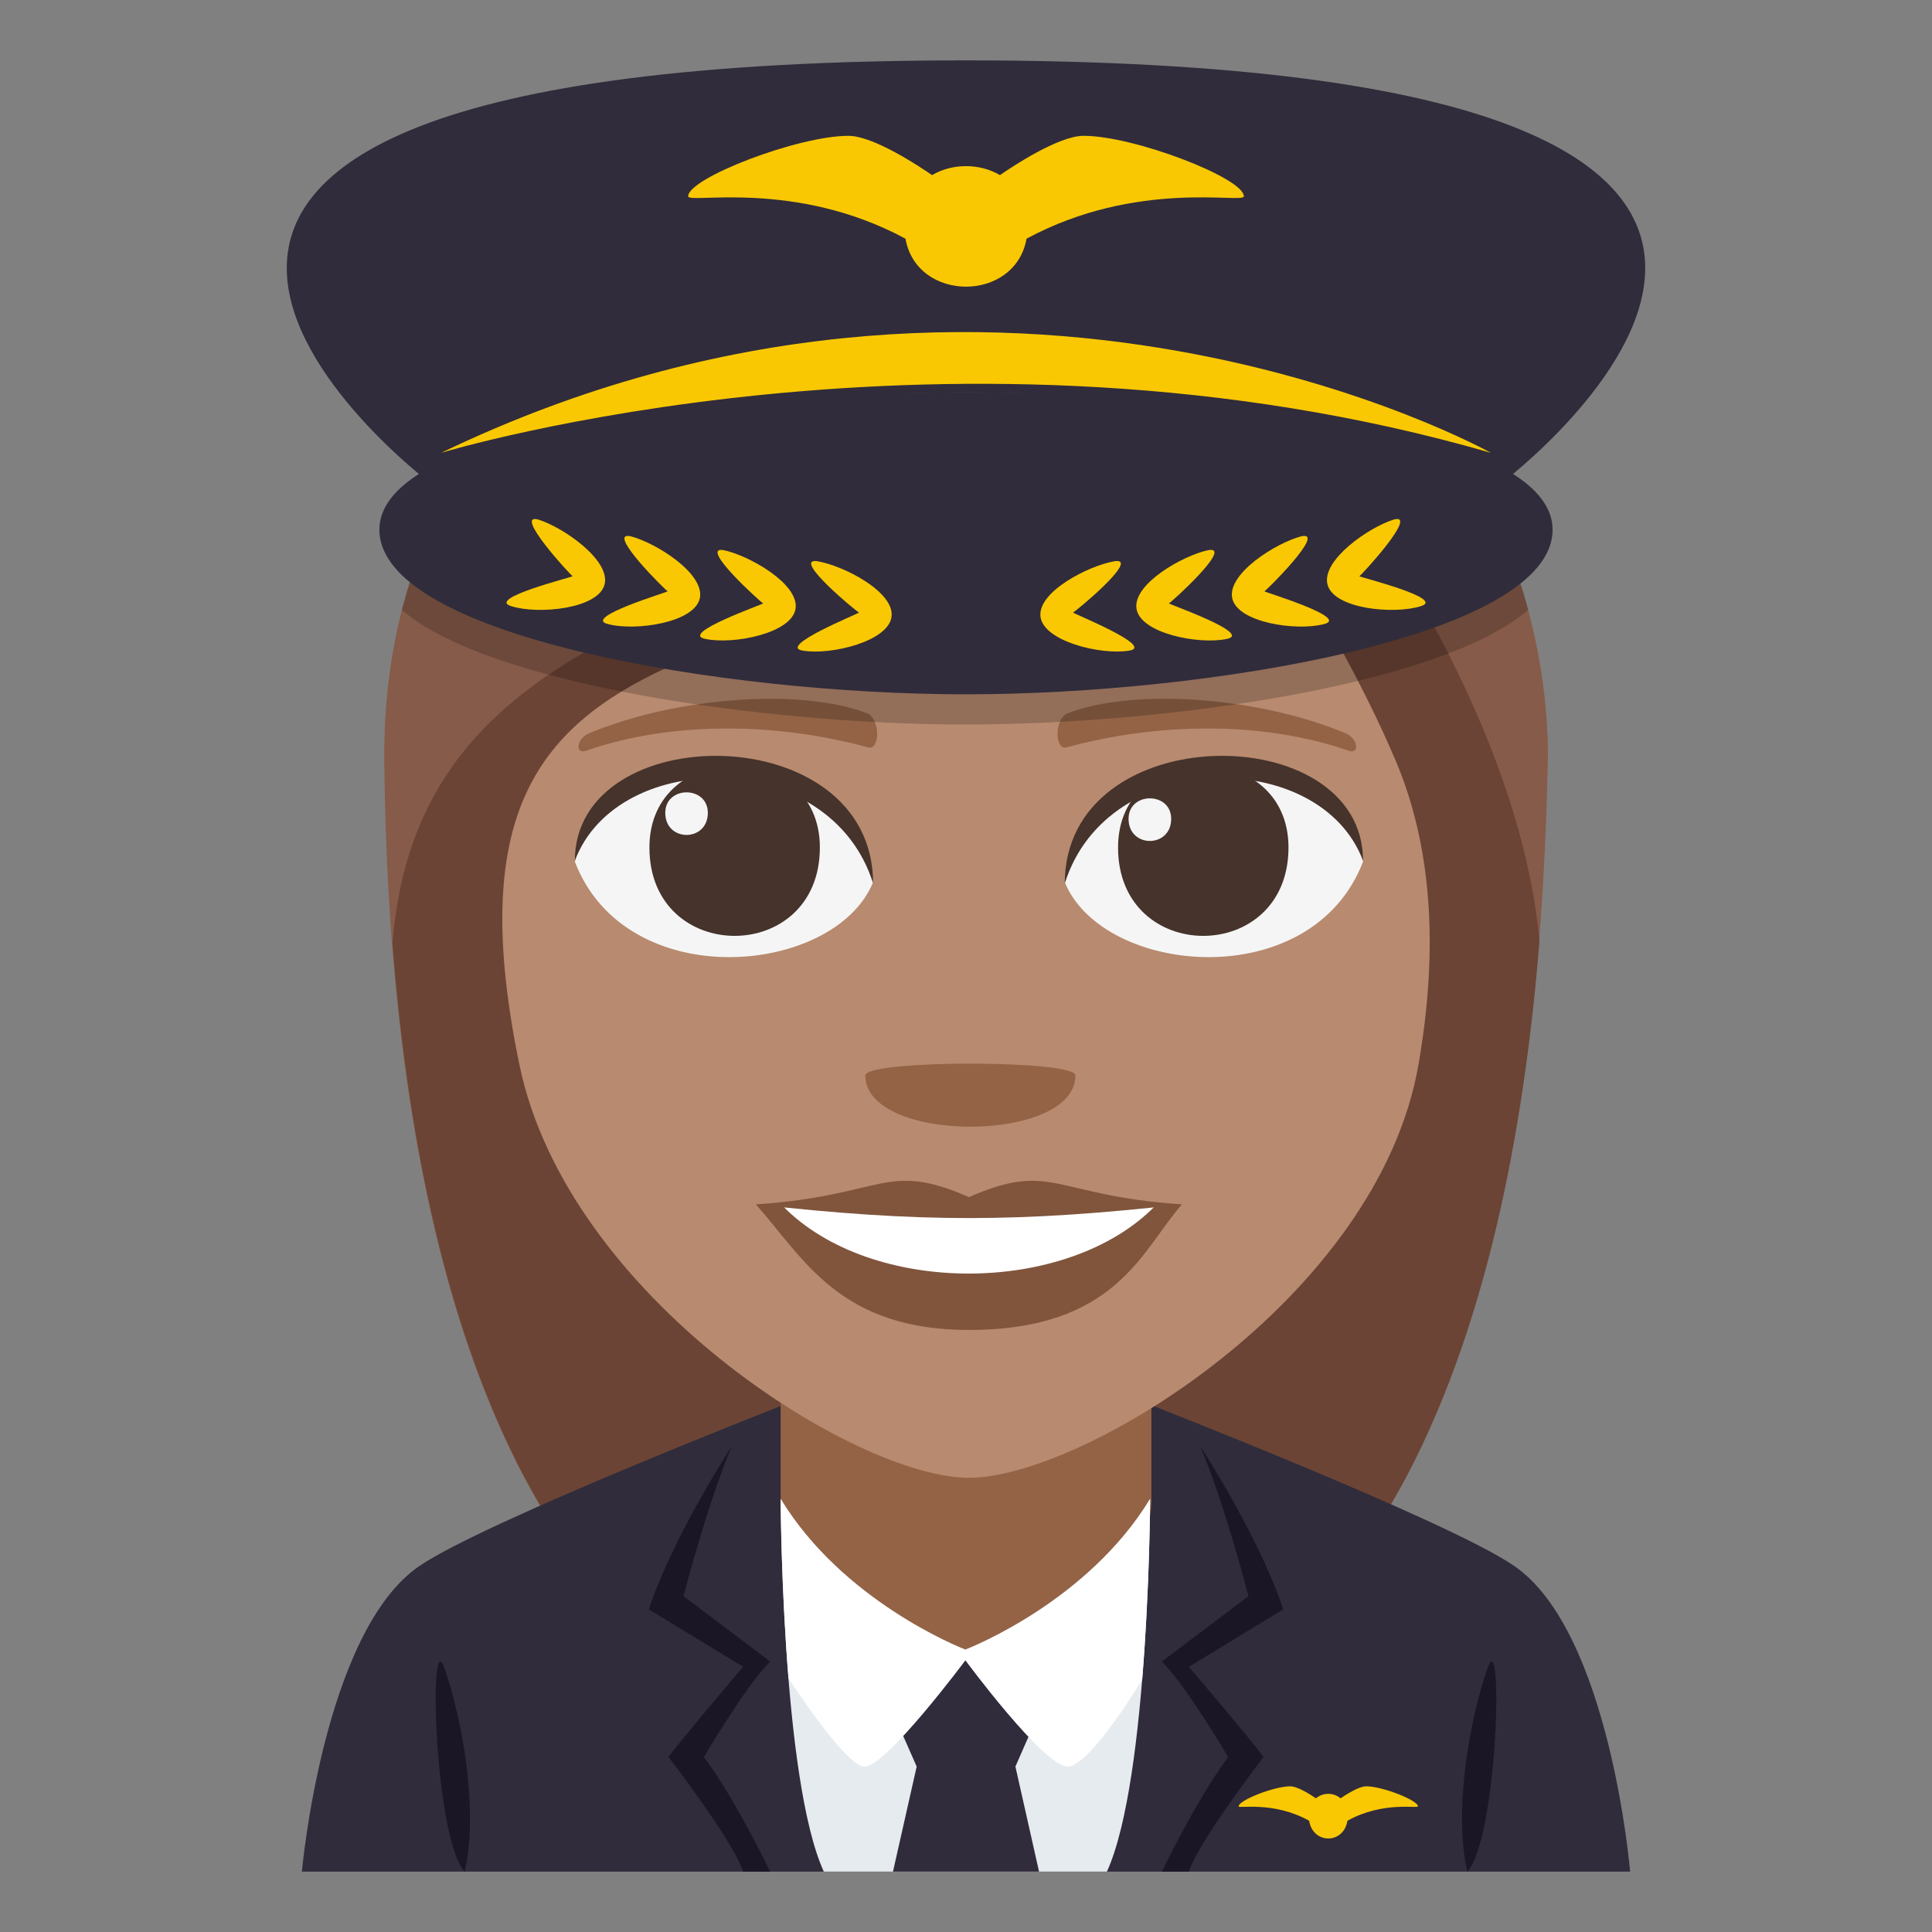 <?xml version="1.0" encoding="utf-8"?>
<!-- Generator: Adobe Illustrator 15.0.0, SVG Export Plug-In . SVG Version: 6.00 Build 0)  -->
<!DOCTYPE svg PUBLIC "-//W3C//DTD SVG 1.1//EN" "http://www.w3.org/Graphics/SVG/1.1/DTD/svg11.dtd">
<svg version="1.1" id="Layer_1" xmlns="http://www.w3.org/2000/svg" xmlns:xlink="http://www.w3.org/1999/xlink" x="0px" y="0px"
	 width="64px" height="64px" viewBox="0 0 64 64" enable-background="new 0 0 64 64" xml:space="preserve">
<rect x="0" y="0" width="64" height="64" fill="#808080" stroke="none"/>
<path fill="#875B49" d="M41.477,10.017c-4.824-6.397-28.75-3.834-28.75,15.032c0.1,10.135,1.699,33.157,19.226,33.157
	c17.52,0,19.123-22.925,19.324-33.157C51.275,18.764,47.771,11.335,41.477,10.017z"/>
<path fill="#6B4435" d="M13.003,31.24c0.862,11.183,4.453,26.966,18.964,26.966c14.558,0,18.124-15.818,19.031-27.039
	c-0.477-5.168-3.419-11.841-9.801-19.708C28.116,20.263,13.986,18.892,13.003,31.24z"/>
<path fill="#302C3B" d="M13.903,51.869c2.199-1.494,12.332-5.439,12.332-5.439h11.603c0,0,10.125,3.938,12.314,5.438
	C53.332,54.041,54,62,54,62H10C10,62,10.711,54.033,13.903,51.869"/>
<path fill="#946346" d="M25.86,49.656c0,3.344,4.141,5.01,6.119,5c1.98-0.01,6.162-1.719,6.162-5V40H25.86V49.656z"/>
<path fill="#1A1626" d="M49.275,55.264c-0.586,1.68-1.137,4.73-0.668,6.736C49.613,60.896,49.818,53.699,49.275,55.264"/>
<path fill="#1A1626" d="M15.393,62c0.471-2.006-0.082-5.057-0.668-6.736C14.182,53.699,14.387,60.896,15.393,62"/>
<path fill="#1A1626" d="M24.241,47.91c0,0-1.938,2.965-2.75,5.402l3.125,1.902c0,0-2.131,2.51-2.471,2.99
	c0,0,2.158,2.795,2.471,3.795h0.895c0,0-1.115-2.338-2.191-3.795c0,0,1.367-2.34,2.191-3.164l-2.867-2.166
	C22.643,52.875,23.428,49.82,24.241,47.91"/>
<path fill="#1A1626" d="M39.76,47.91c0,0,1.938,2.965,2.75,5.402l-3.125,1.902c0,0,2.131,2.51,2.471,2.99
	c0,0-2.156,2.795-2.471,3.795H38.49c0,0,1.115-2.338,2.193-3.795c0,0-1.369-2.34-2.193-3.164l2.867-2.166
	C41.357,52.875,40.572,49.82,39.76,47.91"/>
<path fill="#E6EBEF" d="M36.668,62c1.398-3.064,1.43-12.344,1.43-12.344c-2.049,3.369-5.894,4.904-6.119,4.992
	c-0.225-0.088-4.07-1.623-6.119-4.992c0,0,0.031,9.279,1.43,12.344H36.668z"/>
<path fill="#F9C802" d="M45.258,59.174c-0.244,0-0.676,0.279-0.85,0.398c-0.236-0.199-0.58-0.199-0.816,0
	c-0.172-0.119-0.604-0.398-0.85-0.398c-0.539,0-1.711,0.463-1.711,0.662c0,0.086,1.145-0.184,2.336,0.479
	c0.127,0.783,1.141,0.783,1.268,0c1.189-0.662,2.336-0.393,2.336-0.479C46.971,59.637,45.797,59.174,45.258,59.174z"/>
<polygon fill="#302C3B" points="34.42,62 33.637,58.52 34.5,56.551 31.963,54.656 29.5,56.551 30.366,58.52 29.581,62 "/>
<path fill="#FFFFFF" d="M31.979,54.648c-0.225-0.088-4.07-1.623-6.119-4.992c0,0,0.012,2.869,0.26,5.941
	c0.76,1.143,2.023,2.924,2.516,2.924c0.725,0,3.344-3.521,3.344-3.521s2.599,3.521,3.386,3.521c0.566,0,1.756-1.717,2.471-2.881
	c0.252-3.09,0.262-5.984,0.262-5.984C36.049,53.025,32.204,54.561,31.979,54.648"/>
<path fill="#B88A6F" d="M46.23,25.19c-2.127-5.018-6.029-10.462-6.029-10.462c-14.279,8.58-26.348,4.274-22.997,20.534
	c1.591,7.715,11.136,13.692,14.896,13.692c3.756,0,13.542-5.932,14.89-13.692C47.771,30.767,47.223,27.527,46.23,25.19z"/>
<path fill="#F5F5F5" d="M45.152,28.545c-1.699,4.428-8.613,3.775-9.88,0.681C36.234,24.251,44.219,23.825,45.152,28.545z"/>
<path fill="#45332C" d="M37.037,28.074c0,3.904,5.646,3.904,5.646,0C42.684,24.449,37.037,24.449,37.037,28.074z"/>
<path fill="#45332C" d="M45.152,28.513c0-4.752-9.88-4.752-9.88,0.753C36.686,24.748,43.741,24.748,45.152,28.513z"/>
<path fill="#F5F5F5" d="M19.043,28.545c1.699,4.428,8.614,3.775,9.879,0.681C27.961,24.251,19.979,23.825,19.043,28.545z"/>
<path fill="#45332C" d="M27.159,28.074c0,3.904-5.646,3.904-5.646,0C21.512,24.449,27.159,24.449,27.159,28.074z"/>
<path fill="#45332C" d="M19.043,28.513c0-4.751,9.879-4.751,9.879,0.75C27.512,24.748,20.456,24.748,19.043,28.513z"/>
<path fill="#F5F5F5" d="M37.385,27.125c0,0.977,1.412,0.977,1.412,0C38.797,26.22,37.385,26.22,37.385,27.125z"/>
<path fill="#F5F5F5" d="M23.448,26.927c0,0.975-1.41,0.975-1.41,0C22.038,26.021,23.448,26.021,23.448,26.927z"/>
<path fill="#80553C" d="M39.153,39.897c-1.327,1.501-2.156,4.159-7.055,4.159c-4.274,0-5.452-2.342-7.057-4.159H39.153z"/>
<path fill="#FFFFFF" d="M38.271,39.943c-2.902,2.974-9.407,3.014-12.349,0H38.271z"/>
<path fill="#80553C" d="M32.098,39.656c-2.766-1.211-2.786-0.047-7.057,0.241c5.393,0.604,8.72,0.604,14.112,0
	C34.885,39.609,34.862,38.445,32.098,39.656z"/>
<path fill="#946346" d="M44.553,24.28c-2.992-1.234-7.086-1.474-9.189-0.65c-0.443,0.174-0.43,1.234-0.038,1.129
	c3.015-0.821,6.485-0.885,9.341,0.107C45.049,25.001,45.002,24.465,44.553,24.28z"/>
<path fill="#946346" d="M19.534,24.282c2.992-1.233,7.087-1.475,9.19-0.652c0.443,0.174,0.43,1.236,0.038,1.129
	c-3.016-0.821-6.485-0.885-9.34,0.108C19.039,25.001,19.084,24.465,19.534,24.282z"/>
<path fill="#946346" d="M35.625,35.625c0,2.265-6.961,2.265-6.961,0C28.664,35.104,35.625,35.104,35.625,35.625z"/>
<path opacity="0.2" d="M13.575,19.284c0,0-0.104,0.341-0.264,0.919C16.172,22.686,25.362,24,32.002,24
	c6.644,0,15.762-1.313,18.619-3.797c-0.139-0.576-0.256-0.87-0.256-0.87L13.575,19.284z"/>
<path fill="#302C3B" d="M49.748,16c0,0,18.583-14-17.748-14C-4.33,2,14.25,16,14.25,16s6.5-3.002,17.772-3
	C43.267,13.002,49.748,16,49.748,16"/>
<path fill="#302C3B" d="M32,13c-11.545,0-19.432,1.704-19.432,4.545C12.569,21.095,24.008,23,32,23
	c7.992,0,19.431-1.905,19.431-5.455C51.432,14.704,43.546,13,32,13"/>
<path fill="#F9C802" d="M14.615,15c0,0,16.969-5.144,34.772,0C49.387,15,33.293,6,14.615,15"/>
<path fill="#F9C802" d="M35.897,4.499c-0.835,0-2.373,1.025-2.772,1.302c-0.672-0.397-1.578-0.397-2.249,0
	c-0.399-0.276-1.938-1.302-2.772-1.302c-1.674,0-5.308,1.4-5.308,2.004c0,0.26,3.523-0.578,7.199,1.404
	c0.376,2.119,3.635,2.119,4.01,0c3.676-1.982,7.199-1.145,7.199-1.404C41.205,5.899,37.572,4.499,35.897,4.499z"/>
<path fill="#F9C802" d="M45.03,19.087c0.028,0.011,1.997-2.122,1.137-1.875c-0.829,0.259-2.38,1.336-2.195,2.137
	c0.186,0.817,2.179,1.016,3.086,0.734C47.938,19.831,45.008,19.112,45.03,19.087"/>
<path fill="#F9C802" d="M41.885,19.587c0.027,0.012,2.089-2.026,1.218-1.82c-0.837,0.22-2.433,1.224-2.287,2.033
	c0.147,0.824,2.126,1.115,3.04,0.875C44.744,20.464,41.862,19.61,41.885,19.587"/>
<path fill="#F9C802" d="M38.721,19.987c0.027,0.014,2.177-1.928,1.3-1.762c-0.843,0.182-2.481,1.111-2.375,1.926
	c0.108,0.83,2.065,1.211,2.988,1.015C41.531,20.995,38.7,20.011,38.721,19.987"/>
<path fill="#F9C802" d="M35.544,20.29c0.028,0.016,2.263-1.826,1.38-1.699c-0.851,0.142-2.526,0.996-2.459,1.814
	c0.068,0.834,2.002,1.303,2.934,1.149C38.299,21.425,35.521,20.313,35.544,20.29"/>
<path fill="#F9C802" d="M20.03,19.349c0.184-0.801-1.366-1.877-2.195-2.137c-0.861-0.246,1.107,1.887,1.135,1.875
	c0.02,0.025-2.906,0.743-2.025,0.996C17.85,20.365,19.842,20.165,20.03,19.349"/>
<path fill="#F9C802" d="M23.186,19.8c0.144-0.81-1.45-1.813-2.287-2.033c-0.871-0.206,1.19,1.832,1.219,1.82
	c0.02,0.023-2.861,0.877-1.973,1.088C21.061,20.914,23.038,20.624,23.186,19.8"/>
<path fill="#F9C802" d="M26.356,20.151c0.105-0.814-1.532-1.744-2.377-1.925c-0.877-0.167,1.274,1.774,1.303,1.761
	c0.02,0.023-2.811,1.008-1.914,1.178C24.289,21.362,26.247,20.981,26.356,20.151"/>
<path fill="#F9C802" d="M29.536,20.405c0.068-0.818-1.609-1.673-2.461-1.814c-0.881-0.127,1.354,1.715,1.381,1.699
	c0.023,0.022-2.753,1.137-1.852,1.264C27.533,21.71,29.468,21.239,29.536,20.405"/>
</svg>
